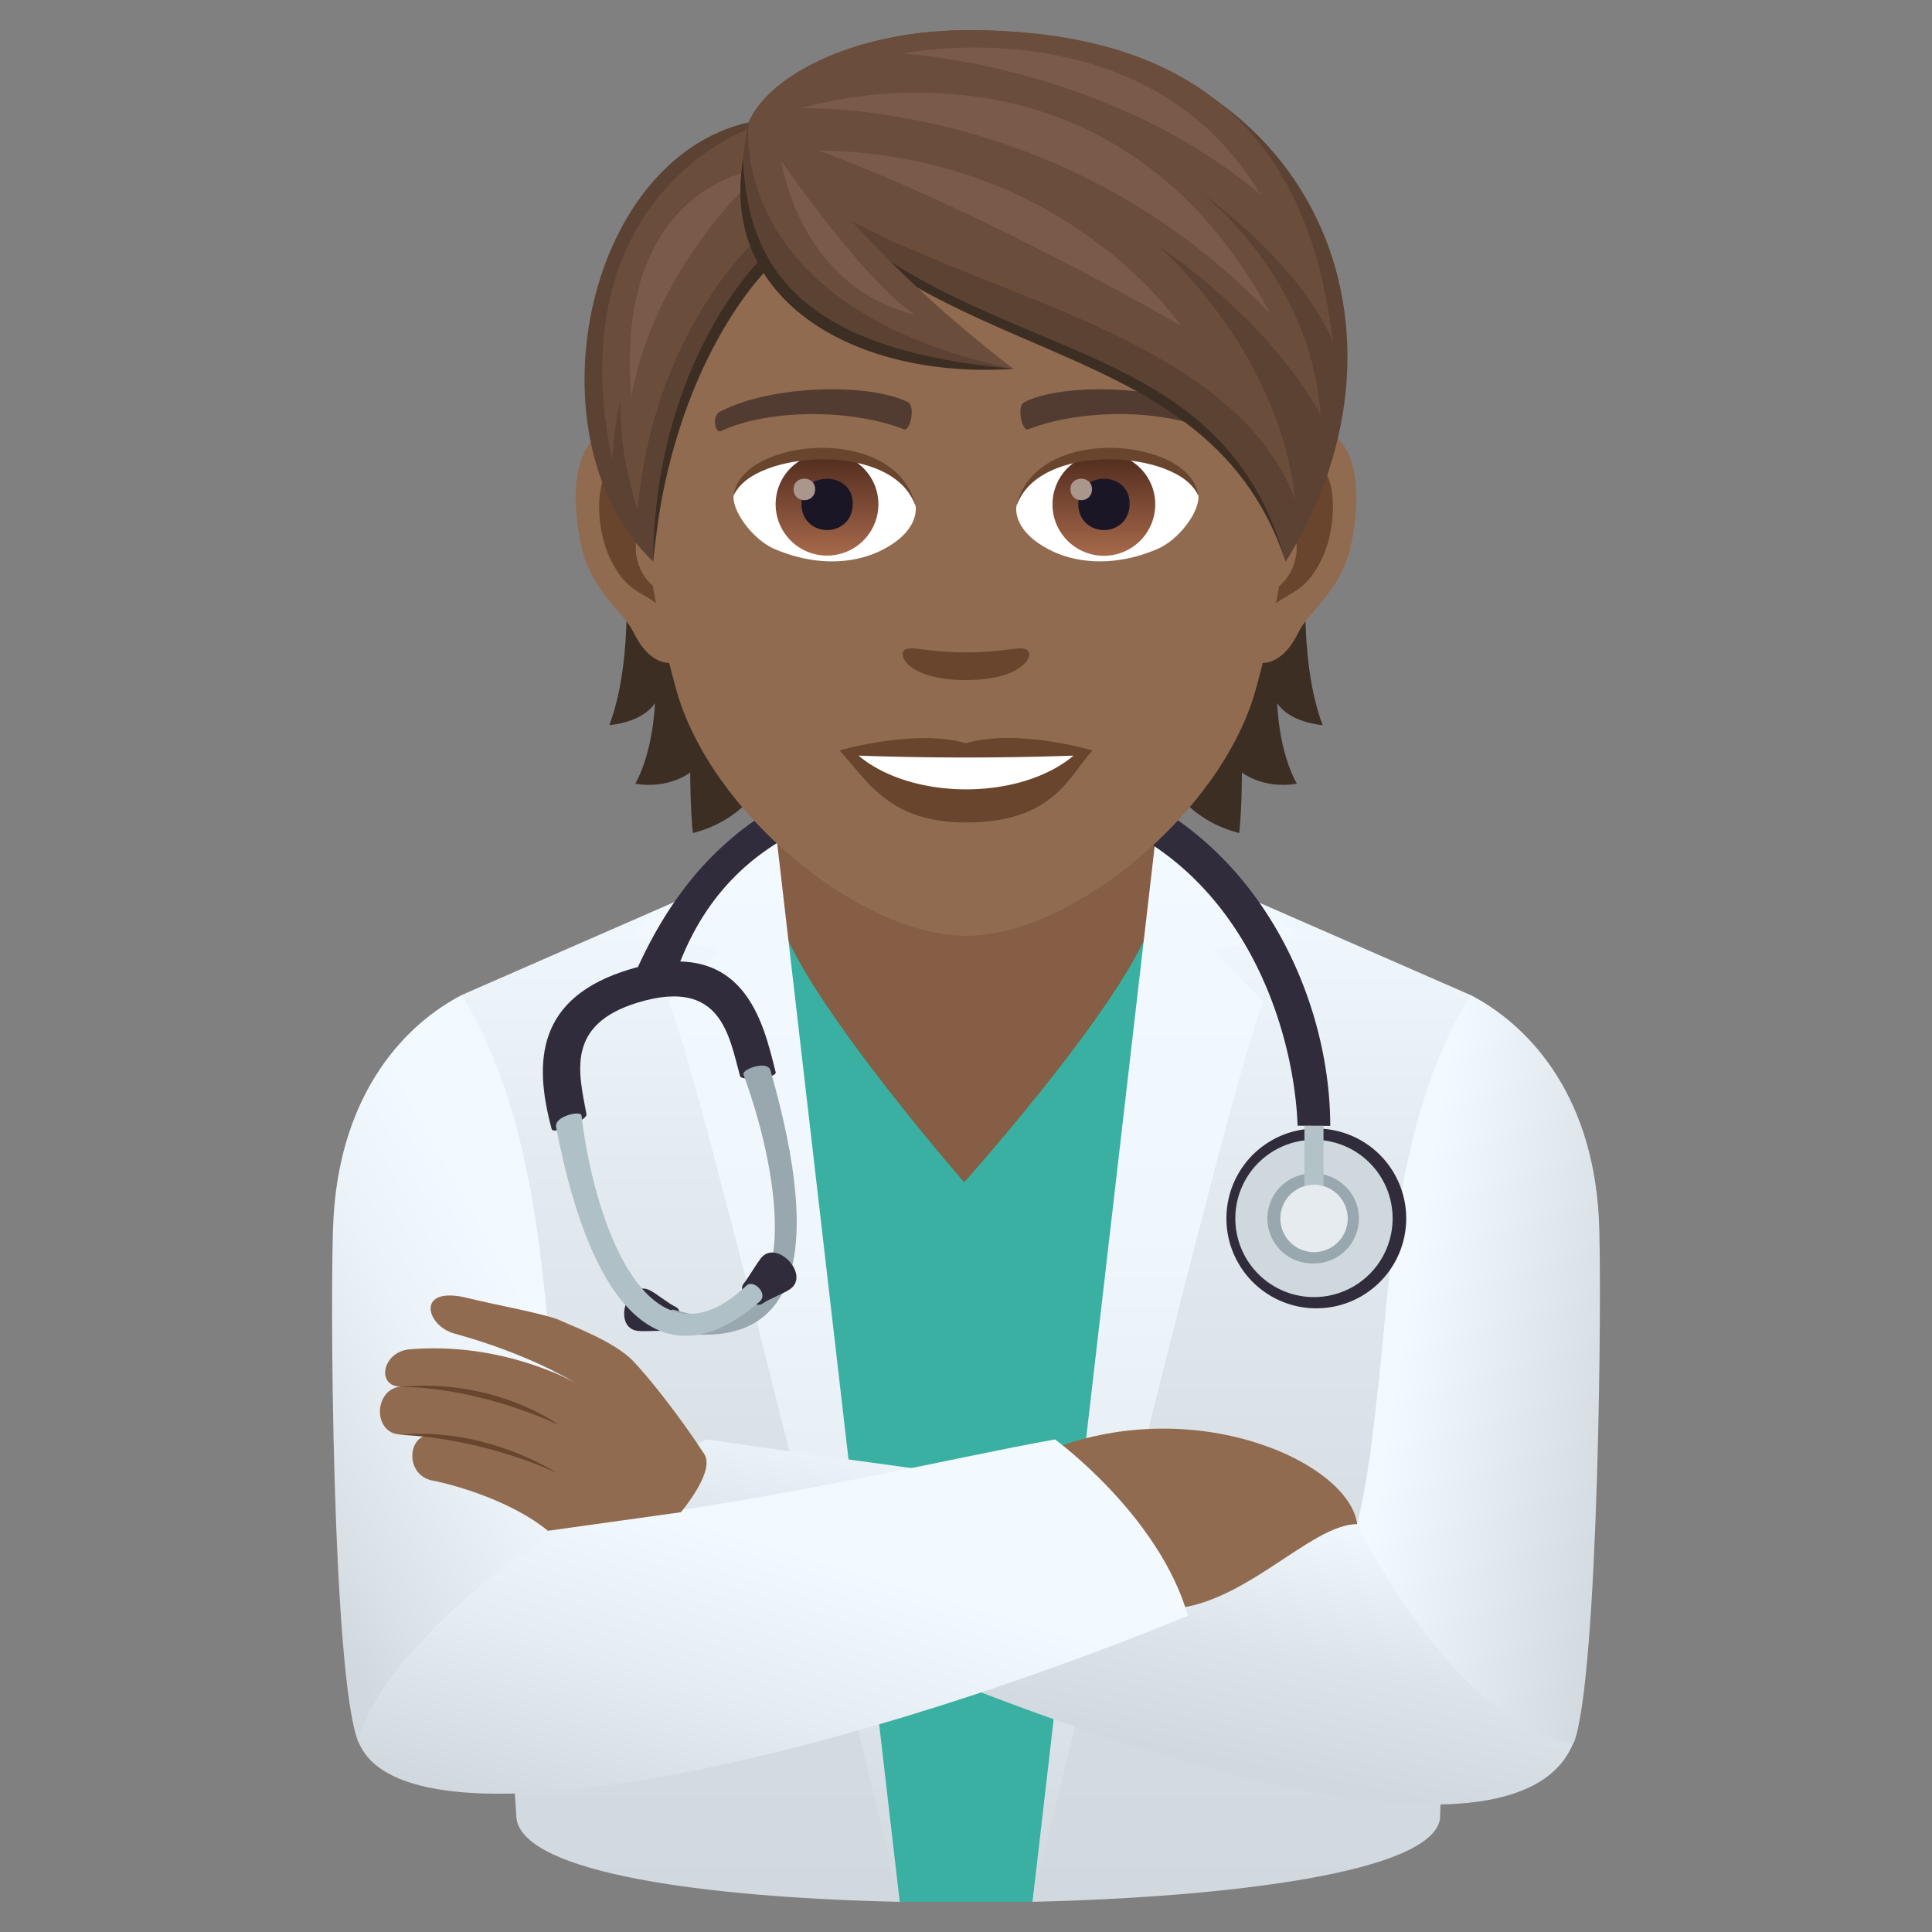 <svg xmlns="http://www.w3.org/2000/svg" xml:space="preserve" style="enable-background:new 0 0 64 64" viewBox="0 0 64 64"><rect x="0" y="0" width="64" height="64" fill="#808080" stroke="none"/><linearGradient id="a" x1="32.005" x2="32.005" y1="63" y2="28.885" gradientUnits="userSpaceOnUse"><stop offset="0" style="stop-color:#d1d8de"/><stop offset=".34" style="stop-color:#d6dde3"/><stop offset=".716" style="stop-color:#e3eaf0"/><stop offset="1" style="stop-color:#f2f9ff"/></linearGradient><path d="M39.39 28.885H24.618l-9.333 4.08 1.826 27.29c.274 1.802 6.309 2.607 12.692 2.745 1.357-.925 3.04-.901 4.4 0 6.484-.152 13.225-.967 13.499-2.746l1.02-27.288-9.334-4.08z" style="fill:url(#a)"/><path d="m34.204 63 4.76-33.336h-13.92L29.804 63z" style="fill:#3ab0a2"/><path d="M25.741 29.9c0 2.161 6.198 9.264 6.198 9.264s6.33-7.072 6.33-9.264v-4.815H25.74V29.9z" style="fill:#855e45"/><linearGradient id="b" x1="38.614" x2="38.614" y1="63" y2="27.885" gradientUnits="userSpaceOnUse"><stop offset="0" style="stop-color:#d1d8de"/><stop offset=".017" style="stop-color:#d2d9df"/><stop offset=".316" style="stop-color:#e4ebf1"/><stop offset=".633" style="stop-color:#eff6fc"/><stop offset="1" style="stop-color:#f2f9ff"/></linearGradient><path d="m41.86 33.188-1.687-1.724 2.851-.498s-2.6-2.287-4.757-3.08L34.204 63s6.71-27.91 7.656-29.812z" style="fill:url(#b)"/><linearGradient id="c" x1="25.394" x2="25.394" y1="63" y2="27.885" gradientUnits="userSpaceOnUse"><stop offset="0" style="stop-color:#d1d8de"/><stop offset=".017" style="stop-color:#d2d9df"/><stop offset=".316" style="stop-color:#e4ebf1"/><stop offset=".633" style="stop-color:#eff6fc"/><stop offset="1" style="stop-color:#f2f9ff"/></linearGradient><path d="M29.804 63 25.74 27.885c-2.158.793-4.756 3.08-4.756 3.08l2.851.5-1.688 1.723C23.095 35.09 29.804 63 29.804 63z" style="fill:url(#c)"/><linearGradient id="d" x1="36.293" x2="38.23" y1="57.507" y2="47.994" gradientUnits="userSpaceOnUse"><stop offset="0" style="stop-color:#d1d8de"/><stop offset=".396" style="stop-color:#dce3e9"/><stop offset=".935" style="stop-color:#f2f9ff"/></linearGradient><path d="M52.12 57.735c-1.753 4.359-13.976 1.379-28.525-5.51-3.277-3.314-.189-4.542-.189-4.542s10.144 1.49 21.55 2.806c0 0 5.613 3.626 7.163 7.246z" style="fill:url(#d)"/><linearGradient id="e" x1="54.519" x2="46.395" y1="46.019" y2="44.702" gradientUnits="userSpaceOnUse"><stop offset="0" style="stop-color:#d1d8de"/><stop offset="1" style="stop-color:#f2f9ff"/></linearGradient><path d="M48.723 32.966c-2.477 3.92-2.695 9.574-3.04 12.704-.207 1.88-.363 3.314-.726 4.83 1.327 2.577 4.025 6.772 7.173 7.245.826-2.07.947-15.302.834-17.404-.229-4.248-2.453-6.445-4.24-7.375z" style="fill:url(#e)"/><path d="M38.614 53.296c2.5 0 4.789-2.812 6.343-2.807-.256-2.044-5.425-4.42-10.356-2.39l4.013 5.197z" style="fill:#916b50"/><linearGradient id="f" x1="23.561" x2="26.703" y1="61.877" y2="51.415" gradientUnits="userSpaceOnUse"><stop offset="0" style="stop-color:#d1d8de"/><stop offset=".522" style="stop-color:#e5ecf2"/><stop offset="1" style="stop-color:#f2f9ff"/></linearGradient><path d="M11.89 57.735c1.546 3.67 14.907.927 27.462-4.21-.956-3.333-4.402-5.842-4.402-5.842-3.45.611-9.16 2.028-15.897 2.806-2.974-.236-8.049 5.155-7.162 7.246z" style="fill:url(#f)"/><linearGradient id="g" x1="7.937" x2="17.587" y1="48.533" y2="43.09" gradientUnits="userSpaceOnUse"><stop offset="0" style="stop-color:#d1d8de"/><stop offset=".165" style="stop-color:#d9e0e6"/><stop offset=".654" style="stop-color:#ebf2f8"/><stop offset="1" style="stop-color:#f2f9ff"/></linearGradient><path d="M18.327 45.67c-.343-3.13-.564-8.784-3.04-12.704-1.788.93-3.993 3.128-4.24 7.375-.123 2.099-.052 15.303.834 17.394.368-2.394 5.005-6.399 7.162-7.246-.353-1.505-.509-2.93-.716-4.819z" style="fill:url(#g)"/><path d="M20.961 45.074c-.612-.637-2.043-1.16-2.416-1.338-.415-.198-2.24-.533-3.028-.731-1.763-.45-1.42.909-.467 1.17 2.52.69 4.003 1.631 4.003 1.631s-2.364-1.37-5.475-1.108c-.923.073-1.12 1.234-.311 1.234-.892.094-.923 1.557 0 1.589.332.01.601.02.85.03-.643.158-.643 1.339.218 1.496.809.157 2.644.7 3.816 1.662l4.402-.614s1.153-1.351.778-1.926c-.846-1.299-1.86-2.566-2.37-3.095z" style="fill:#916b50"/><path d="M13.257 45.942c2.727.021 5.257 1.265 5.257 1.265s-2.095-1.568-5.257-1.265zm0 1.589c2.862.126 5.195 1.265 5.195 1.265s-2.354-1.547-5.196-1.265z" style="fill:#69452d"/><path d="M32.29 25.156c-7.533 0-10.126 4.513-11.324 7.247h1.366c.765-2.242 2.724-6.042 9.958-6.042 8.215 0 10.557 7.124 10.695 10.93l1.081.005c0-5.171-3.561-12.14-11.776-12.14zm11.238 12.229a2.978 2.978 0 1 1-.001 5.954 2.978 2.978 0 0 1 .001-5.954" style="fill:#302c3b"/><path d="M43.528 37.758a2.602 2.602 0 0 1 2.604 2.607 2.605 2.605 0 1 1-2.604-2.607" style="fill:#cfd8dd"/><path d="M43.528 38.875c.823 0 1.487.666 1.487 1.49 0 .823-.664 1.487-1.487 1.487a1.49 1.49 0 1 1 0-2.978" style="fill:#99a8ae"/><path d="M43.211 37.296h.632v2.077h-.632z" style="fill:#b3c2c6"/><path d="M43.528 39.247a1.116 1.116 0 1 1 .002 2.232 1.116 1.116 0 0 1-.002-2.232" style="fill:#e6ebef"/><path d="M20.866 32.109c-3.101.931-3.193 3.07-2.59 5.294.055.205 1.186-.303 1.152-.488-.252-1.364-.706-2.975 1.704-3.705 2.771-.84 3.019 1.117 3.383 2.436.05.18 1.233.076 1.18-.13-.419-1.652-1.029-4.548-4.829-3.407zm1.514 11.183c-.233-.107-.631-.441-.86-.553-.76-.371-1.242 1.239-.401 1.347.253.033.767-.027 1.02.012.341.052.555-.662.24-.806z" style="fill:#302c3b"/><path d="M25.522 35.456c-.1-.348-.956-.034-.893.138 1.26 3.43 2.188 9.152-2.276 7.798-.3-.091-.563.633-.165.707 4.195.776 5.135-2.378 3.334-8.642z" style="fill:#99a8ae"/><path d="M24.629 42.53c.159-.2.414-.636.568-.84.51-.675 1.668.544.967 1.02-.211.144-.697.323-.904.472-.282.2-.846-.38-.631-.652z" style="fill:#302c3b"/><path d="M18.422 37.334c-.069-.356.82-.562.842-.38.428 3.629 2.254 8.684 5.466 5.63.227-.215.738.27.432.536-3.041 2.647-5.514.616-6.74-5.786z" style="fill:#afc0c7"/><path d="M20.692 18.405s.347 3.357-.507 5.617c1.2-.129 1.51-.734 1.51-.734s-.04 1.572-.651 2.674c1.127.186 1.82-.372 1.82-.372s0 1.19.088 2.007c3.285-.849 3.089-4.671 3.089-4.671l-5.349-4.52zm23.122 5.617c-.854-2.265-.507-5.617-.507-5.617l-5.343 4.52s-.197 3.823 3.088 4.672c.088-.818.088-2.007.088-2.007s.693.558 1.82.372c-.615-1.097-.651-2.674-.651-2.674s.305.605 1.505.734z" style="fill:#3d2e24"/><path d="M43.188 14.22c-1.733.213-2.985 6.011-1.893 7.542.15.212 1.045.553 1.707-.797.367-.75 1.422-1.37 1.753-2.917.42-1.976.16-4.034-1.567-3.827zm-22.377 0c1.733.213 2.985 6.011 1.893 7.542-.15.212-1.045.553-1.707-.797-.367-.75-1.422-1.37-1.753-2.917-.42-1.976-.155-4.034 1.567-3.827z" style="fill:#916b50"/><path d="M43.142 15.333c-.45.145-.947.833-1.21 1.976 1.577-.342 1.184 2.291-.187 2.343.01.264.03.538.062.822.662-.962 1.335-.574 2.002-2.007.595-1.288.455-3.486-.667-3.134zm-21.074 1.97c-.269-1.143-.76-1.83-1.21-1.97-1.118-.352-1.262 1.846-.662 3.134.667 1.428 1.34 1.045 2.001 2.007.031-.29.052-.559.062-.827-1.36-.063-1.748-2.66-.191-2.344z" style="fill:#69452d"/><path d="M32 3.069c-7.506 0-11.122 6.114-10.672 13.97.093 1.578.533 3.86 1.076 5.814C23.527 26.913 28.493 31 32 31c3.506 0 8.467-4.086 9.595-8.147.543-1.955.983-4.23 1.076-5.813C43.12 9.183 39.505 3.069 32 3.069z" style="fill:#916b50"/><path d="M40.157 13.641c-1.717-.91-5.002-.951-6.223-.32-.264.124-.088.982.13.9 1.706-.673 4.458-.688 6.052.057.212.103.3-.507.04-.637zm-16.315 0c1.718-.91 5.002-.951 6.228-.32.264.124.088.982-.13.9-1.706-.673-4.453-.688-6.051.057-.217.103-.305-.507-.047-.637z" style="fill:#523c31"/><path d="M34.027 21.53c-.212-.15-.719.082-2.028.082-1.308 0-1.81-.233-2.027-.083-.259.181.15.999 2.028.999 1.872 0 2.28-.818 2.027-.999zM32 24.622c-1.687-.496-4.19.238-4.19.238.952 1.04 1.65 2.385 4.19 2.385 2.907 0 3.403-1.526 4.19-2.385 0-.005-2.504-.74-4.19-.238z" style="fill:#69452d"/><path d="M28.44 25.031c1.77 1.484 5.344 1.495 7.123 0a102.15 102.15 0 0 1-7.122 0zm1.889-8.291c.062.496-.274 1.086-1.205 1.526-.595.279-1.826.61-3.45-.073-.725-.305-1.433-1.262-1.371-1.79.879-1.655 5.203-1.898 6.026.337z" style="fill:#fff"/><linearGradient id="h" x1="-1210.16" x2="-1210.16" y1="170.704" y2="170.187" gradientTransform="translate(7978.266 -1103.139) scale(6.57)" gradientUnits="userSpaceOnUse"><stop offset="0" style="stop-color:#a6694a"/><stop offset="1" style="stop-color:#4f2a1e"/></linearGradient><path d="M27.396 15.007c.936 0 1.702.76 1.702 1.696a1.702 1.702 0 0 1-3.404 0c0-.936.76-1.696 1.702-1.696z" style="fill:url(#h)"/><path d="M26.548 16.678c0 1.174 1.701 1.174 1.701 0-.005-1.092-1.701-1.092-1.701 0z" style="fill:#1a1626"/><path d="M26.289 16.202c0 .491.714.491.714 0-.005-.46-.714-.46-.714 0z" style="fill:#ab968c"/><path d="M30.34 16.807c-.689-2.22-5.396-1.888-6.037-.398.238-1.914 5.446-2.416 6.036.398z" style="fill:#69452d"/><path d="M33.67 16.74c-.062.496.274 1.086 1.206 1.526.594.279 1.826.61 3.45-.073.73-.305 1.433-1.262 1.37-1.79-.879-1.655-5.203-1.898-6.026.337z" style="fill:#fff"/><linearGradient id="i" x1="-1211.462" x2="-1211.462" y1="170.704" y2="170.187" gradientTransform="translate(7995.996 -1103.139) scale(6.57)" gradientUnits="userSpaceOnUse"><stop offset="0" style="stop-color:#a6694a"/><stop offset="1" style="stop-color:#4f2a1e"/></linearGradient><circle cx="36.567" cy="16.709" r="1.702" style="fill:url(#i)"/><path d="M35.719 16.678c0 1.174 1.701 1.174 1.701 0-.005-1.092-1.701-1.092-1.701 0z" style="fill:#1a1626"/><path d="M35.46 16.202c0 .491.714.491.714 0-.005-.46-.714-.46-.714 0z" style="fill:#ab968c"/><path d="M33.66 16.807c.688-2.214 5.39-1.898 6.031-.398-.232-1.914-5.441-2.416-6.031.398z" style="fill:#69452d"/><path d="M24.928 4.243c3.932 3.75 15.632 6.098 17.66 14.359-2.767-8.292-12.942-5.964-17.66-14.359z" style="fill:#3d2e24"/><path d="M32.113 1c-4.567 0-6.848 2.069-7.314 3.052 5.695 8.695 15.348 5.751 17.789 14.555C47.497 10.79 43.421 1 32.113 1z" style="fill:#5c4233"/><path d="M32.113 1c-4.067 0-6.748 1.652-7.314 3.052 1.97 5.306 15.49 5.467 18.11 12.518-.552-5.06-4.561-8.435-4.561-8.435s3.606 2.33 5.399 5.616c-.334-4.72-4.056-7.437-4.056-7.437s3.356 2.329 4.464 5.013C43.5 5.885 40.886 1 32.113 1z" style="fill:#6b4d3c"/><path d="M41.764 6.454C37.99.098 29.888 1.774 29.888 1.774s6.743.35 11.876 4.68z" style="fill:#7a5b49"/><path d="M42.093 10.41C36.676.27 26.548 3.587 26.548 3.587s8.761-.337 15.545 6.821z" style="fill:#7a5b49"/><path d="M27.12 4.985c5.581 2.069 11.987 5.797 11.987 5.797S35.32 5.092 27.12 4.985z" style="fill:#7a5b49"/><path d="M24.8 4.052c-5.52 1.262-7.3 10.577-3.167 14.55.513-4.236 1.01-6.957 3.823-9.823 0 0 .166-2.519-.657-4.727z" style="fill:#5c4233"/><path d="M25.327 8.453s-3.626 3.363-3.694 10.149c.621-6.724 3.86-9.76 3.86-9.76l-.166-.389z" style="fill:#3d2e24"/><path d="M24.856 4.243s-6.404 2.188-4.578 11.002c.042-.71.14-1.368.269-1.987-.012 1.1.152 2.307.574 3.627.554-6.125 4.108-9.114 4.108-9.114l-.373-3.528z" style="fill:#6b4d3c"/><path d="M20.913 13.156c.818-4.577 4.452-7.596 4.452-7.596s-5.052.334-4.452 7.596z" style="fill:#7a5b49"/><path d="M24.8 4.052c-1.506 6.827 5.71 8.167 8.767 8.167-5.494-3.807-8.768-8.167-8.768-8.167z" style="fill:#5c4233"/><path d="M24.618 5.267c.145 3.91 2.276 6.352 8.949 6.952-5.22.352-9.75-2.255-8.949-6.952z" style="fill:#3d2e24"/><path d="M24.8 4.052s-.836 6.148 8.767 8.167c-5.293-4.084-6.25-6.442-8.768-8.167z" style="fill:#6b4d3c"/><path d="M30.314 10.43c-1.694-1.105-4.427-5.094-4.427-5.094s.535 4.121 4.427 5.095z" style="fill:#7a5b49"/></svg>